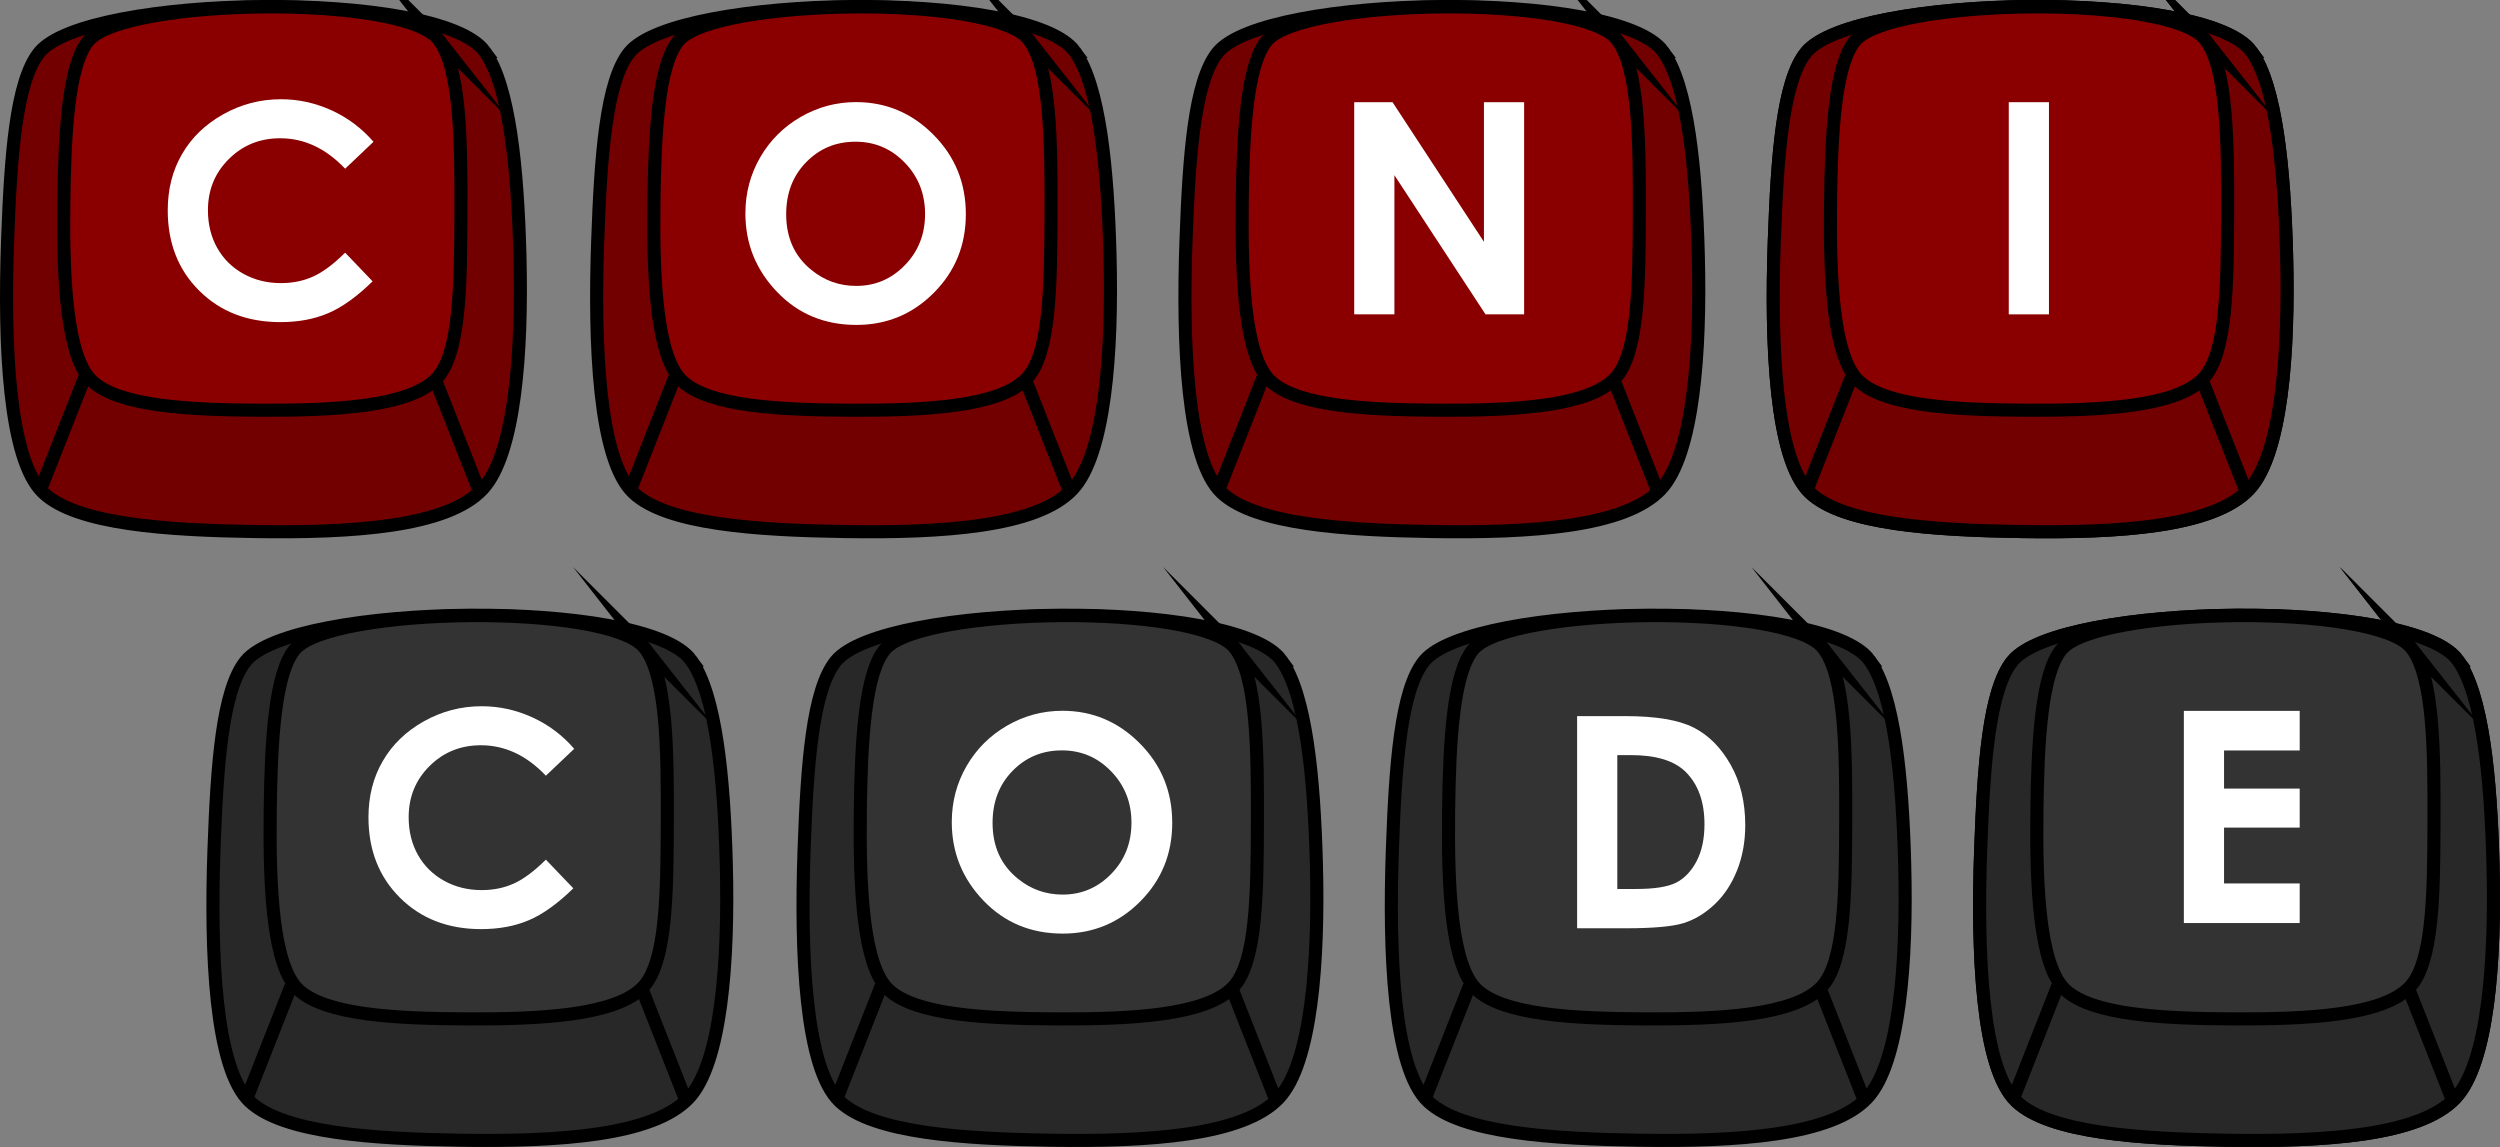 <?xml version="1.0" encoding="UTF-8"?>
<!DOCTYPE svg PUBLIC "-//W3C//DTD SVG 1.1//EN" "http://www.w3.org/Graphics/SVG/1.1/DTD/svg11.dtd">
<!-- Creator: CorelDRAW (Evaluation Version) -->
<svg xmlns="http://www.w3.org/2000/svg" xml:space="preserve" width="47.753mm" height="21.909mm" version="1.1" style="shape-rendering:geometricPrecision; text-rendering:geometricPrecision; image-rendering:optimizeQuality; fill-rule:evenodd; clip-rule:evenodd"
viewBox="0 0 4775.26 2190.85"
 xmlns:xlink="http://www.w3.org/1999/xlink"
 xmlns:xodm="http://www.corel.com/coreldraw/odm/2003">
 <rect x="0" y="0" width="4775.26" height="2190.85" fill="#808080" stroke="none"/>
 <defs>
  <style type="text/css">
   <![CDATA[
    .str0 {stroke:black;stroke-width:25;stroke-miterlimit:22.926}
    .fil2 {fill:none}
    .fil5 {fill:#282829}
    .fil6 {fill:#333333}
    .fil0 {fill:#730000}
    .fil1 {fill:#8A0000}
    .fil3 {fill:#E6E6E6}
    .fil4 {fill:white}
    .fil7 {fill:white;fill-rule:nonzero}
   ]]>
  </style>
 </defs>
 <g id="Layer_x0020_1">
  <path id="path576" class="fil0 str0" d="M925.78 98.21c47.72,65.85 62.89,225.17 67.27,387.87 5.06,188.16 -9.67,382.46 -71.53,448.45 -68.01,72.52 -250.33,83.6 -434.18,80.79 -169.11,-2.6 -340.51,-13.63 -404.55,-74 -66.55,-62.7 -75.33,-284.54 -68.26,-482.09 5.77,-161.47 15.96,-303.81 60.51,-358.99 89.9,-111.32 763.78,-121.98 850.74,-2.03z"/>
  <path id="path578" class="fil1 str0" d="M837.4 75.11c42.48,54.24 43.5,196.38 42.99,334.46 -0.5,134.98 -1.59,266.09 -46.33,313.18 -51.91,54.64 -196.47,61.45 -336.95,60.79 -136.71,-0.65 -269.43,-7.4 -321.16,-55.53 -48.97,-45.53 -55.75,-194.5 -54.09,-339.22 1.56,-135.75 8.81,-267.62 48.01,-312.11 70.82,-80.36 599.51,-88.39 667.53,-1.57z"/>
  <line id="line580" class="fil2 str0" x1="829.85" y1="720.83" x2="913.22" y2= "932.65" />
  <line id="line582" class="fil2 str0" x1="161.72" y1="720.83" x2="78.35" y2= "932.65" />
  <path id="path584" class="fil0 str0" d="M2052.94 98.21c47.72,65.85 62.89,225.17 67.27,387.87 5.06,188.16 -9.67,382.46 -71.53,448.45 -68.01,72.52 -250.33,83.6 -434.18,80.79 -169.11,-2.6 -340.51,-13.63 -404.55,-74 -66.55,-62.7 -75.33,-284.54 -68.26,-482.09 5.77,-161.47 15.96,-303.81 60.51,-358.99 89.9,-111.32 763.78,-121.98 850.74,-2.03z"/>
  <path id="path586" class="fil1 str0" d="M1964.56 75.11c42.48,54.24 43.5,196.38 42.99,334.46 -0.5,134.98 -1.59,266.09 -46.33,313.18 -51.91,54.64 -196.47,61.45 -336.95,60.79 -136.71,-0.65 -269.43,-7.4 -321.16,-55.53 -48.97,-45.53 -55.75,-194.5 -54.09,-339.22 1.56,-135.75 8.81,-267.62 48.01,-312.11 70.82,-80.36 599.51,-88.39 667.53,-1.57z"/>
  <line id="line588" class="fil2 str0" x1="1957.01" y1="720.83" x2="2040.38" y2= "932.65" />
  <line id="line590" class="fil2 str0" x1="1288.88" y1="720.83" x2="1205.51" y2= "932.65" />
  <path id="path592" class="fil0 str0" d="M3176.64 98.21c47.72,65.85 62.89,225.17 67.27,387.87 5.06,188.16 -9.67,382.46 -71.53,448.45 -68.01,72.52 -250.33,83.6 -434.18,80.79 -169.11,-2.6 -340.51,-13.63 -404.55,-74 -66.55,-62.7 -75.33,-284.54 -68.26,-482.09 5.77,-161.47 15.96,-303.81 60.51,-358.99 89.9,-111.32 763.78,-121.98 850.74,-2.03z"/>
  <path id="path594" class="fil1 str0" d="M3088.26 75.11c42.48,54.24 43.5,196.38 42.99,334.46 -0.5,134.98 -1.59,266.09 -46.33,313.18 -51.91,54.64 -196.47,61.45 -336.95,60.79 -136.71,-0.65 -269.43,-7.4 -321.16,-55.53 -48.97,-45.53 -55.75,-194.5 -54.09,-339.22 1.56,-135.75 8.81,-267.62 48.01,-312.11 70.82,-80.36 599.51,-88.39 667.53,-1.57z"/>
  <line id="line596" class="fil2 str0" x1="3080.71" y1="720.83" x2="3164.08" y2= "932.65" />
  <line id="line598" class="fil2 str0" x1="2412.58" y1="720.83" x2="2329.21" y2= "932.65" />
  <path id="path600" class="fil3 str0" d="M4300.35 98.21c47.72,65.85 62.89,225.17 67.27,387.87 5.06,188.16 -9.67,382.46 -71.53,448.45 -68.01,72.52 -250.33,83.6 -434.18,80.79 -169.11,-2.6 -340.51,-13.63 -404.55,-74 -66.55,-62.7 -75.33,-284.54 -68.26,-482.09 5.77,-161.47 15.96,-303.81 60.51,-358.99 89.9,-111.32 763.78,-121.98 850.74,-2.03z"/>
  <path id="path602" class="fil4 str0" d="M4211.97 75.11c42.48,54.24 43.5,196.38 42.99,334.46 -0.5,134.98 -1.59,266.09 -46.33,313.18 -51.91,54.64 -196.47,61.45 -336.95,60.79 -136.71,-0.65 -269.43,-7.4 -321.16,-55.53 -48.97,-45.53 -55.75,-194.5 -54.09,-339.22 1.56,-135.75 8.81,-267.62 48.01,-312.11 70.82,-80.36 599.51,-88.39 667.53,-1.57z"/>
  <line id="line604" class="fil2 str0" x1="4204.42" y1="720.83" x2="4287.79" y2= "932.65" />
  <line id="line606" class="fil2 str0" x1="3536.29" y1="720.83" x2="3452.92" y2= "932.65" />
  <path id="path608" class="fil0 str0" d="M4300.35 98.21c47.72,65.85 62.89,225.17 67.27,387.87 5.06,188.16 -9.67,382.46 -71.53,448.45 -68.01,72.52 -250.33,83.6 -434.18,80.79 -169.11,-2.6 -340.51,-13.63 -404.55,-74 -66.55,-62.7 -75.33,-284.54 -68.26,-482.09 5.77,-161.47 15.96,-303.81 60.51,-358.99 89.9,-111.32 763.78,-121.98 850.74,-2.03z"/>
  <path id="path610" class="fil1 str0" d="M4211.97 75.11c42.48,54.24 43.5,196.38 42.99,334.46 -0.5,134.98 -1.59,266.09 -46.33,313.18 -51.91,54.64 -196.47,61.45 -336.95,60.79 -136.71,-0.65 -269.43,-7.4 -321.16,-55.53 -48.97,-45.53 -55.75,-194.5 -54.09,-339.22 1.56,-135.75 8.81,-267.62 48.01,-312.11 70.82,-80.36 599.51,-88.39 667.53,-1.57z"/>
  <line id="line612" class="fil2 str0" x1="4204.42" y1="720.83" x2="4287.79" y2= "932.65" />
  <line id="line614" class="fil2 str0" x1="3536.29" y1="720.83" x2="3452.92" y2= "932.65" />
  <path id="path616" class="fil5 str0" d="M1320 1260.86c47.72,65.85 62.89,225.17 67.27,387.87 5.06,188.16 -9.67,382.46 -71.53,448.45 -68.01,72.52 -250.33,83.6 -434.18,80.79 -169.11,-2.6 -340.51,-13.63 -404.55,-74 -66.55,-62.7 -75.33,-284.54 -68.26,-482.09 5.77,-161.47 15.96,-303.81 60.51,-358.99 89.9,-111.32 763.78,-121.98 850.74,-2.03z"/>
  <path id="path618" class="fil6 str0" d="M1231.62 1237.76c42.48,54.24 43.5,196.38 42.99,334.46 -0.5,134.98 -1.59,266.09 -46.33,313.18 -51.91,54.64 -196.47,61.45 -336.95,60.79 -136.71,-0.65 -269.43,-7.4 -321.16,-55.53 -48.97,-45.53 -55.75,-194.5 -54.09,-339.22 1.56,-135.75 8.81,-267.62 48.01,-312.11 70.82,-80.36 599.51,-88.39 667.53,-1.57z"/>
  <line id="line620" class="fil2 str0" x1="1224.07" y1="1883.48" x2="1307.44" y2= "2095.3" />
  <line id="line622" class="fil2 str0" x1="555.94" y1="1883.48" x2="472.57" y2= "2095.3" />
  <path id="path624" class="fil5 str0" d="M2447.16 1260.86c47.72,65.85 62.89,225.17 67.27,387.87 5.06,188.16 -9.67,382.46 -71.53,448.45 -68.01,72.52 -250.33,83.6 -434.18,80.79 -169.11,-2.6 -340.51,-13.63 -404.55,-74 -66.55,-62.7 -75.33,-284.54 -68.26,-482.09 5.77,-161.47 15.96,-303.81 60.51,-358.99 89.9,-111.32 763.78,-121.98 850.74,-2.03z"/>
  <path id="path626" class="fil6 str0" d="M2358.78 1237.76c42.48,54.24 43.5,196.38 42.99,334.46 -0.5,134.98 -1.59,266.09 -46.33,313.18 -51.91,54.64 -196.47,61.45 -336.95,60.79 -136.71,-0.65 -269.43,-7.4 -321.16,-55.53 -48.97,-45.53 -55.75,-194.5 -54.09,-339.22 1.56,-135.75 8.81,-267.62 48.01,-312.11 70.82,-80.36 599.51,-88.39 667.53,-1.57z"/>
  <line id="line628" class="fil2 str0" x1="2351.23" y1="1883.48" x2="2434.6" y2= "2095.3" />
  <line id="line630" class="fil2 str0" x1="1683.1" y1="1883.48" x2="1599.73" y2= "2095.3" />
  <path id="path632" class="fil5 str0" d="M3570.86 1260.86c47.72,65.85 62.89,225.17 67.27,387.87 5.06,188.16 -9.67,382.46 -71.53,448.45 -68.01,72.52 -250.33,83.6 -434.18,80.79 -169.11,-2.6 -340.51,-13.63 -404.55,-74 -66.55,-62.7 -75.33,-284.54 -68.26,-482.09 5.77,-161.47 15.96,-303.81 60.51,-358.99 89.9,-111.32 763.78,-121.98 850.74,-2.03z"/>
  <path id="path634" class="fil6 str0" d="M3482.48 1237.76c42.48,54.24 43.5,196.38 42.99,334.46 -0.5,134.98 -1.59,266.09 -46.33,313.18 -51.91,54.64 -196.47,61.45 -336.95,60.79 -136.71,-0.65 -269.43,-7.4 -321.16,-55.53 -48.97,-45.53 -55.75,-194.5 -54.09,-339.22 1.56,-135.75 8.81,-267.62 48.01,-312.11 70.82,-80.36 599.51,-88.39 667.53,-1.57z"/>
  <line id="line636" class="fil2 str0" x1="3474.93" y1="1883.48" x2="3558.3" y2= "2095.3" />
  <line id="line638" class="fil2 str0" x1="2806.8" y1="1883.48" x2="2723.43" y2= "2095.3" />
  <path id="path640" class="fil3 str0" d="M4694.57 1260.86c47.72,65.85 62.89,225.17 67.27,387.87 5.06,188.16 -9.67,382.46 -71.53,448.45 -68.01,72.52 -250.33,83.6 -434.18,80.79 -169.11,-2.6 -340.51,-13.63 -404.55,-74 -66.55,-62.7 -75.33,-284.54 -68.26,-482.09 5.77,-161.47 15.96,-303.81 60.51,-358.99 89.9,-111.32 763.78,-121.98 850.74,-2.03z"/>
  <path id="path642" class="fil4 str0" d="M4606.19 1237.76c42.48,54.24 43.5,196.38 42.99,334.46 -0.5,134.98 -1.59,266.09 -46.33,313.18 -51.91,54.64 -196.47,61.45 -336.95,60.79 -136.71,-0.65 -269.43,-7.4 -321.16,-55.53 -48.97,-45.53 -55.75,-194.5 -54.09,-339.22 1.56,-135.75 8.81,-267.62 48.01,-312.11 70.82,-80.36 599.51,-88.39 667.53,-1.57z"/>
  <line id="line644" class="fil2 str0" x1="4598.64" y1="1883.48" x2="4682.01" y2= "2095.3" />
  <line id="line646" class="fil2 str0" x1="3930.51" y1="1883.48" x2="3847.14" y2= "2095.3" />
  <path id="path648" class="fil5 str0" d="M4694.57 1260.86c47.72,65.85 62.89,225.17 67.27,387.87 5.06,188.16 -9.67,382.46 -71.53,448.45 -68.01,72.52 -250.33,83.6 -434.18,80.79 -169.11,-2.6 -340.51,-13.63 -404.55,-74 -66.55,-62.7 -75.33,-284.54 -68.26,-482.09 5.77,-161.47 15.96,-303.81 60.51,-358.99 89.9,-111.32 763.78,-121.98 850.74,-2.03z"/>
  <path id="path650" class="fil6 str0" d="M4606.19 1237.76c42.48,54.24 43.5,196.38 42.99,334.46 -0.5,134.98 -1.59,266.09 -46.33,313.18 -51.91,54.64 -196.47,61.45 -336.95,60.79 -136.71,-0.65 -269.43,-7.4 -321.16,-55.53 -48.97,-45.53 -55.75,-194.5 -54.09,-339.22 1.56,-135.75 8.81,-267.62 48.01,-312.11 70.82,-80.36 599.51,-88.39 667.53,-1.57z"/>
  <line id="line652" class="fil2 str0" x1="4598.64" y1="1883.48" x2="4682.01" y2= "2095.3" />
  <line id="line654" class="fil2 str0" x1="3930.51" y1="1883.48" x2="3847.14" y2= "2095.3" />
  <path class="fil7" d="M713.38 270.86l-54.11 51.38c-36.8,-38.77 -78.11,-58.16 -124.13,-58.16 -38.77,0 -71.52,13.27 -98.06,39.72 -26.63,26.44 -39.9,59 -39.9,97.77 0,27.01 5.93,51.01 17.69,71.9 11.77,20.98 28.42,37.45 49.88,49.4 21.55,11.95 45.45,17.88 71.8,17.88 22.4,0 42.91,-4.14 61.45,-12.51 18.64,-8.38 39.06,-23.62 61.27,-45.64l52.41 54.76c-29.92,29.27 -58.25,49.6 -84.88,60.89 -26.63,11.39 -57.12,17.03 -91.28,17.03 -63.05,0 -114.72,-19.95 -154.9,-59.94 -40.18,-39.9 -60.23,-91.19 -60.23,-153.58 0,-40.47 9.13,-76.32 27.48,-107.75 18.26,-31.43 44.42,-56.65 78.58,-75.76 34.07,-19.1 70.77,-28.7 110.2,-28.7 33.4,0 65.59,7.06 96.64,21.18 30.96,14.11 57.69,34.16 80.09,60.13z"/>
  <path class="fil7" d="M1635.17 195.02c57.29,0 106.58,20.79 147.79,62.28 41.29,41.49 61.9,92.1 61.9,151.74 0,59.17 -20.32,109.22 -61.06,150.14 -40.64,40.92 -90.03,61.43 -148.07,61.43 -60.86,0 -111.38,-21.07 -151.55,-63.12 -40.26,-42.05 -60.4,-92.01 -60.4,-149.86 0,-38.67 9.41,-74.32 28.13,-106.87 18.72,-32.45 44.5,-58.23 77.24,-77.23 32.83,-19.01 68.2,-28.51 106.02,-28.51zm-1.13 75.64c-37.35,0 -68.77,13.07 -94.17,39.13 -25.49,26.06 -38.19,59.17 -38.19,99.44 0,44.78 15.99,80.24 48.07,106.3 24.93,20.41 53.43,30.57 85.7,30.57 36.41,0 67.45,-13.26 93.04,-39.7 25.68,-26.43 38.47,-58.98 38.47,-97.74 0,-38.57 -12.88,-71.21 -38.75,-97.93 -25.78,-26.71 -57.2,-40.07 -94.17,-40.07z"/>
  <polygon class="fil7" points="2586.69,195.18 2659.88,195.18 2834.48,461.88 2834.48,195.18 2911.24,195.18 2911.24,600.45 2837.49,600.45 2663.45,334.6 2663.45,600.45 2586.69,600.45 "/>
  <polygon class="fil7" points="3836.96,195.18 3913.72,195.18 3913.72,600.45 3836.96,600.45 "/>
  <path class="fil7" d="M1096.79 1430.28l-54.11 51.38c-36.8,-38.77 -78.11,-58.16 -124.13,-58.16 -38.77,0 -71.52,13.27 -98.06,39.72 -26.63,26.44 -39.9,59 -39.9,97.77 0,27.01 5.93,51.01 17.69,71.9 11.77,20.98 28.42,37.45 49.88,49.4 21.55,11.95 45.45,17.88 71.8,17.88 22.4,0 42.91,-4.14 61.45,-12.51 18.64,-8.38 39.06,-23.62 61.27,-45.64l52.41 54.76c-29.92,29.27 -58.25,49.6 -84.88,60.89 -26.63,11.39 -57.12,17.03 -91.28,17.03 -63.05,0 -114.72,-19.95 -154.9,-59.94 -40.18,-39.9 -60.23,-91.19 -60.23,-153.58 0,-40.47 9.13,-76.32 27.48,-107.75 18.26,-31.43 44.42,-56.65 78.58,-75.76 34.07,-19.1 70.77,-28.7 110.2,-28.7 33.4,0 65.59,7.06 96.64,21.18 30.96,14.11 57.69,34.16 80.09,60.13z"/>
  <path class="fil7" d="M2029.39 1357.66c57.29,0 106.58,20.79 147.79,62.28 41.29,41.49 61.9,92.1 61.9,151.74 0,59.17 -20.32,109.22 -61.06,150.14 -40.64,40.92 -90.03,61.43 -148.07,61.43 -60.86,0 -111.38,-21.07 -151.55,-63.12 -40.26,-42.05 -60.4,-92.01 -60.4,-149.86 0,-38.67 9.41,-74.32 28.13,-106.87 18.72,-32.45 44.5,-58.23 77.24,-77.23 32.83,-19.01 68.2,-28.51 106.02,-28.51zm-1.13 75.64c-37.35,0 -68.77,13.07 -94.17,39.13 -25.49,26.06 -38.19,59.17 -38.19,99.44 0,44.78 15.99,80.24 48.07,106.3 24.93,20.41 53.43,30.57 85.7,30.57 36.41,0 67.45,-13.26 93.04,-39.7 25.68,-26.43 38.47,-58.98 38.47,-97.74 0,-38.57 -12.88,-71.21 -38.75,-97.93 -25.78,-26.71 -57.2,-40.07 -94.17,-40.07z"/>
  <path class="fil7" d="M3012.45 1367.82l91.34 0c58.89,0 102.64,7.34 131.33,21.92 28.6,14.58 52.21,38.29 70.74,71.21 18.54,32.84 27.75,71.22 27.75,115.15 0,31.23 -5.17,59.93 -15.52,86.08 -10.35,26.15 -24.74,47.88 -42.99,65.19 -18.25,17.22 -38,29.16 -59.26,35.84 -21.27,6.59 -58.14,9.88 -110.64,9.88l-92.75 0 0 -405.27zm76.76 74.51l0 255.69 35.75 0c35.28,0 60.77,-4.05 76.67,-12.14 15.9,-8.09 28.88,-21.73 38.95,-40.82 10.06,-19.1 15.14,-42.62 15.14,-70.65 0,-42.99 -12.04,-76.39 -36.03,-100.1 -21.63,-21.35 -56.44,-31.98 -104.33,-31.98l-26.15 0z"/>
  <polygon class="fil7" points="4171.4,1357.82 4392.66,1357.82 4392.66,1433.46 4248.16,1433.46 4248.16,1506.27 4392.66,1506.27 4392.66,1580.78 4248.16,1580.78 4248.16,1687.46 4392.66,1687.46 4392.66,1763.09 4171.4,1763.09 "/>
 </g>
</svg>
